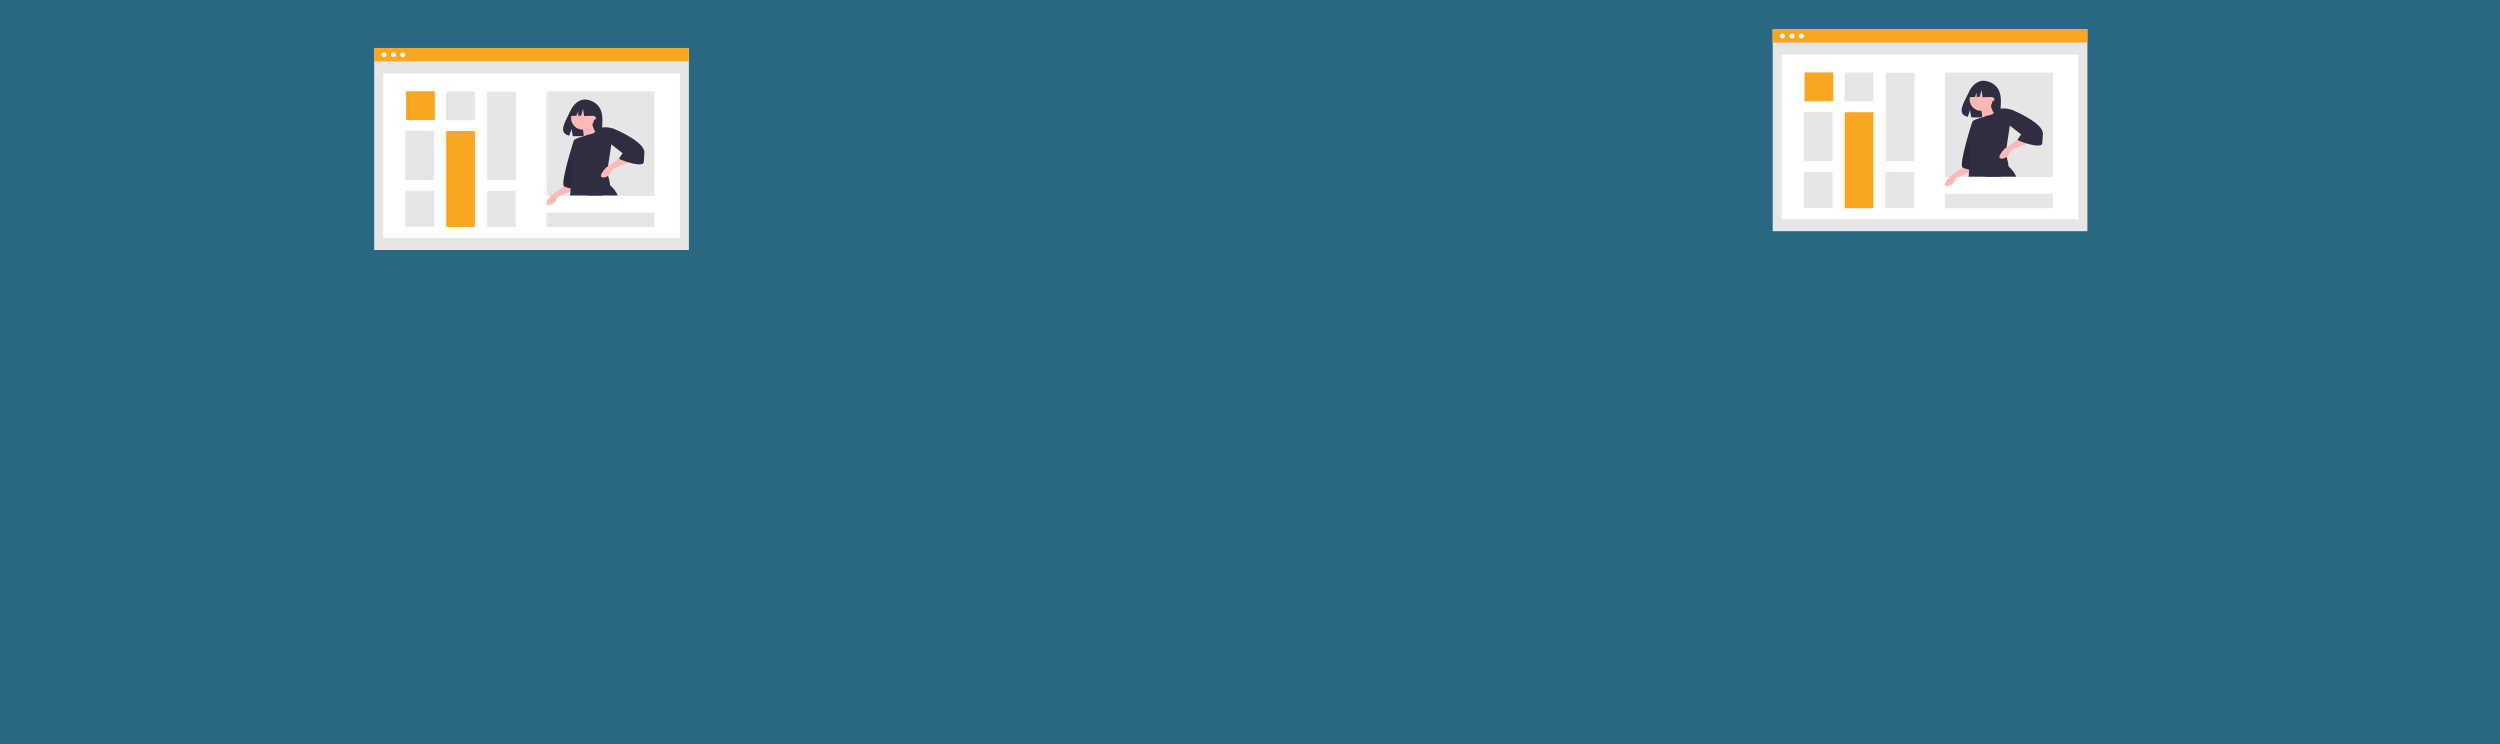 <svg width="2660" height="792" viewBox="0 0 2660 792" fill="none" xmlns="http://www.w3.org/2000/svg">
<rect width="2660" height="792" fill="#296782"/>
<g clip-path="url(#clip0)">
<path d="M2221 31.19H1886.14V246H2221V31.19Z" fill="#E6E6E6"/>
<path d="M2211.42 58.133H1895.72V233.292H2211.42V58.133Z" fill="white"/>
<path d="M2220.86 31H1886V45.249H2220.86V31Z" fill="#F9A620"/>
<path d="M2184.3 77.3H2069.39V188.404H2184.3V77.3Z" fill="#E6E6E6"/>
<path d="M1896.57 40.926C1898.03 40.926 1899.21 39.743 1899.21 38.285C1899.21 36.826 1898.03 35.644 1896.57 35.644C1895.12 35.644 1893.94 36.826 1893.94 38.285C1893.94 39.743 1895.12 40.926 1896.57 40.926Z" fill="white"/>
<path d="M1906.58 40.926C1908.04 40.926 1909.22 39.743 1909.22 38.285C1909.22 36.826 1908.04 35.644 1906.58 35.644C1905.12 35.644 1903.94 36.826 1903.94 38.285C1903.94 39.743 1905.12 40.926 1906.58 40.926Z" fill="white"/>
<path d="M1916.59 40.926C1918.04 40.926 1919.22 39.743 1919.22 38.285C1919.22 36.826 1918.04 35.644 1916.59 35.644C1915.13 35.644 1913.95 36.826 1913.95 38.285C1913.95 39.743 1915.13 40.926 1916.59 40.926Z" fill="white"/>
<path d="M1950.64 77.072H1920V107.767H1950.64V77.072Z" fill="#F9A620"/>
<path d="M1993.26 77.248H1962.61V107.943H1993.26V77.248Z" fill="#E6E6E6"/>
<path d="M1993.38 119.411H1962.73V221.545H1993.38V119.411Z" fill="#F9A620"/>
<path d="M1949.8 119.183H1919.16V171.439H1949.8V119.183Z" fill="#E6E6E6"/>
<path d="M2126.07 94.85C2121.02 86.311 2111.04 85.913 2111.04 85.913C2111.04 85.913 2101.32 84.667 2095.08 97.672C2089.26 109.793 2081.23 121.495 2093.79 124.333L2096.05 117.266L2097.46 124.859C2099.24 124.988 2101.04 125.019 2102.83 124.951C2116.27 124.517 2129.06 125.079 2128.65 120.249C2128.1 113.826 2130.92 103.065 2126.07 94.85Z" fill="#2F2E41"/>
<path d="M2091.63 175.931L2074.61 187.764C2074.61 187.764 2064.69 198.179 2071.78 198.179C2078.87 198.179 2081.7 189.184 2081.7 189.184L2103.44 179.717L2091.63 175.931Z" fill="#FFB8B8"/>
<path d="M2098.48 129.774C2098.48 129.774 2083.59 175.932 2088.32 178.298C2093.04 180.664 2103.44 182.085 2103.44 182.085L2098.48 129.774Z" fill="#2F2E41"/>
<path opacity="0.1" d="M2098.48 129.774C2098.48 129.774 2083.59 175.932 2088.32 178.298C2093.04 180.664 2103.44 182.085 2103.44 182.085L2098.48 129.774Z" fill="black"/>
<path d="M2145.28 188.004H2111.77L2135.58 175.932C2136.11 176.273 2136.61 176.646 2137.09 177.049C2140.62 180.026 2143.42 183.773 2145.28 188.004Z" fill="#2F2E41"/>
<path d="M2107.93 117.938C2114.72 117.938 2120.22 112.428 2120.22 105.63C2120.22 98.832 2114.72 93.322 2107.93 93.322C2101.15 93.322 2095.64 98.832 2095.64 105.63C2095.64 112.428 2101.15 117.938 2107.93 117.938Z" fill="#FFB8B8"/>
<path d="M2107.7 115.809C2107.7 115.809 2110.53 124.803 2107.7 128.118C2104.86 131.432 2123.29 123.383 2123.29 123.383C2123.29 123.383 2116.68 113.916 2118.57 109.655L2107.7 115.809Z" fill="#FFB8B8"/>
<path d="M2134.92 156.905L2133.93 163.386C2133.93 163.386 2134.43 164.858 2135.04 167.003C2135.83 169.8 2136.81 173.742 2137.09 177.048C2137.38 180.4 2136.94 183.098 2134.87 183.268C2131.9 183.514 2130.36 185.318 2128.82 188.003H2094.63C2094.72 186.526 2094.83 184.992 2094.95 183.415C2095.02 182.468 2095.1 181.509 2095.19 180.537C2095.28 179.42 2098.63 158.434 2096.11 153.918C2090.92 144.592 2097.53 139.243 2097.53 139.243C2097.53 139.243 2098.48 132.141 2098.48 129.775C2098.48 127.919 2105.74 125.774 2108.88 124.932C2109.08 124.88 2109.26 124.827 2109.42 124.79C2109.97 124.648 2110.29 124.567 2110.29 124.567L2112.77 123.548C2112.77 123.548 2119.74 122.199 2120.22 121.252C2120.52 120.844 2120.94 120.542 2121.43 120.39C2122.42 119.964 2123.7 119.661 2124 119.358C2124.43 118.861 2124.82 118.329 2125.17 117.767C2126.07 116.726 2127.29 116.01 2128.64 115.73C2133.72 114.447 2141.01 116.989 2141.01 116.989L2138.46 133.677L2134.92 156.905Z" fill="#2F2E41"/>
<path d="M2149.76 146.58L2132.75 158.413C2132.75 158.413 2122.82 168.828 2129.91 168.828C2137 168.828 2139.83 159.835 2139.83 159.835L2161.57 150.368L2149.76 146.58Z" fill="#FFB8B8"/>
<path d="M2120.53 94.027L2110.67 88.855L2104.48 89.814C2102.29 90.155 2100.25 91.148 2098.63 92.665C2097.01 94.181 2095.88 96.15 2095.39 98.317L2094.23 103.434L2101.25 103.163L2103.21 98.584V103.088L2106.44 102.963L2108.32 95.673L2109.5 103.433L2121 103.198L2120.53 94.027Z" fill="#2F2E41"/>
<path d="M2137.71 117.939L2141.02 116.992C2141.02 116.992 2174.57 130.721 2173.63 142.556C2172.68 154.391 2174.1 154.389 2168.43 154.864C2162.76 155.339 2146.22 149.657 2146.69 148.71C2147.16 147.763 2150.47 143.028 2150.47 143.028L2137.71 133.087L2137.71 117.939Z" fill="#2F2E41"/>
<path d="M2120.22 107.525C2121.26 107.525 2122.11 106.677 2122.11 105.631C2122.11 104.585 2121.26 103.737 2120.22 103.737C2119.18 103.737 2118.33 104.585 2118.33 105.631C2118.33 106.677 2119.18 107.525 2120.22 107.525Z" fill="#FFB8B8"/>
<path d="M2184.3 206.262H2069.39V221.609H2184.3V206.262Z" fill="#E6E6E6"/>
<path d="M1949.8 182.971H1919.16V221.318H1949.8V182.971Z" fill="#E6E6E6"/>
<path d="M2036.95 77.457H2006.31V171.439H2036.95V77.457Z" fill="#E6E6E6"/>
<path d="M2036.83 183.064H2006.18V221.433H2036.83V183.064Z" fill="#E6E6E6"/>
</g>
<g clip-path="url(#clip1)">
<path d="M733 51.19H398.143V266H733V51.19Z" fill="#E6E6E6"/>
<path d="M723.425 78.133H407.718V253.292H723.425V78.133Z" fill="white"/>
<path d="M732.857 51H398V65.249H732.857V51Z" fill="#F9A620"/>
<path d="M696.304 97.3H581.387V208.404H696.304V97.3Z" fill="#E6E6E6"/>
<path d="M408.571 60.926C410.028 60.926 411.208 59.743 411.208 58.285C411.208 56.826 410.028 55.644 408.571 55.644C407.115 55.644 405.935 56.826 405.935 58.285C405.935 59.743 407.115 60.926 408.571 60.926Z" fill="white"/>
<path d="M418.58 60.926C420.036 60.926 421.216 59.743 421.216 58.285C421.216 56.826 420.036 55.644 418.58 55.644C417.124 55.644 415.943 56.826 415.943 58.285C415.943 59.743 417.124 60.926 418.58 60.926Z" fill="white"/>
<path d="M428.588 60.926C430.044 60.926 431.225 59.743 431.225 58.285C431.225 56.826 430.044 55.644 428.588 55.644C427.132 55.644 425.951 56.826 425.951 58.285C425.951 59.743 427.132 60.926 428.588 60.926Z" fill="white"/>
<path d="M462.64 97.072H431.996V127.767H462.64V97.072Z" fill="#F9A620"/>
<path d="M505.255 97.248H474.611V127.943H505.255V97.248Z" fill="#E6E6E6"/>
<path d="M505.377 139.411H474.732V241.545H505.377V139.411Z" fill="#F9A620"/>
<path d="M461.804 139.183H431.16V191.439H461.804V139.183Z" fill="#E6E6E6"/>
<path d="M638.069 114.85C633.022 106.311 623.042 105.913 623.042 105.913C623.042 105.913 613.316 104.667 607.077 117.672C601.261 129.793 593.235 141.495 605.786 144.333L608.053 137.266L609.457 144.859C611.243 144.988 613.036 145.019 614.826 144.951C628.266 144.517 641.065 145.079 640.653 140.249C640.104 133.826 642.923 123.065 638.069 114.85Z" fill="#2F2E41"/>
<path d="M603.627 195.931L586.613 207.764C586.613 207.764 576.688 218.179 583.777 218.179C590.867 218.179 593.702 209.184 593.702 209.184L615.443 199.717L603.627 195.931Z" fill="#FFB8B8"/>
<path d="M610.48 149.774C610.48 149.774 595.592 195.932 600.318 198.298C605.044 200.664 615.442 202.085 615.442 202.085L610.48 149.774Z" fill="#2F2E41"/>
<path opacity="0.1" d="M610.48 149.774C610.48 149.774 595.592 195.932 600.318 198.298C605.044 200.664 615.442 202.085 615.442 202.085L610.48 149.774Z" fill="black"/>
<path d="M657.284 208.004H623.77L647.581 195.932C648.106 196.273 648.609 196.646 649.089 197.049C652.619 200.026 655.423 203.773 657.284 208.004Z" fill="#2F2E41"/>
<path d="M619.933 137.938C626.719 137.938 632.221 132.428 632.221 125.63C632.221 118.832 626.719 113.322 619.933 113.322C613.146 113.322 607.645 118.832 607.645 125.63C607.645 132.428 613.146 137.938 619.933 137.938Z" fill="#FFB8B8"/>
<path d="M619.696 135.809C619.696 135.809 622.532 144.803 619.696 148.118C616.861 151.432 635.293 143.383 635.293 143.383C635.293 143.383 628.677 133.916 630.567 129.655L619.696 135.809Z" fill="#FFB8B8"/>
<path d="M646.918 176.905L645.926 183.386C645.926 183.386 646.427 184.858 647.037 187.003C647.831 189.8 648.809 193.742 649.088 197.048C649.376 200.4 648.941 203.098 646.871 203.268C643.903 203.514 642.358 205.318 640.817 208.003H606.627C606.717 206.526 606.825 204.992 606.953 203.415C607.024 202.468 607.102 201.509 607.188 200.537C607.282 199.42 610.63 178.434 608.114 173.918C602.917 164.592 609.532 159.243 609.532 159.243C609.532 159.243 610.477 152.141 610.477 149.775C610.477 147.919 617.737 145.774 620.875 144.932C621.079 144.88 621.258 144.827 621.423 144.79C621.966 144.648 622.292 144.567 622.292 144.567L624.774 143.548C624.774 143.548 631.745 142.199 632.218 141.252C632.52 140.844 632.943 140.542 633.428 140.39C634.425 139.964 635.696 139.661 635.999 139.358C636.431 138.861 636.821 138.329 637.166 137.767C638.072 136.726 639.294 136.01 640.645 135.73C645.721 134.447 653.013 136.989 653.013 136.989L650.461 153.677L646.918 176.905Z" fill="#2F2E41"/>
<path d="M661.76 166.58L644.746 178.413C644.746 178.413 634.82 188.828 641.91 188.828C648.999 188.828 651.833 179.835 651.833 179.835L673.574 170.368L661.76 166.58Z" fill="#FFB8B8"/>
<path d="M632.53 114.027L622.669 108.854L616.484 109.814C614.292 110.155 612.253 111.148 610.632 112.665C609.011 114.181 607.882 116.15 607.393 118.317L606.235 123.434L613.249 123.163L615.208 118.584V123.088L618.444 122.963L620.322 115.673L621.496 123.433L633 123.198L632.53 114.027Z" fill="#2F2E41"/>
<path d="M649.708 137.939L653.016 136.992C653.016 136.992 686.573 150.721 685.627 162.556C684.682 174.391 686.1 174.389 680.429 174.864C674.757 175.339 658.217 169.657 658.686 168.71C659.156 167.763 662.467 163.028 662.467 163.028L649.706 153.087L649.708 137.939Z" fill="#2F2E41"/>
<path d="M632.221 127.525C633.265 127.525 634.111 126.677 634.111 125.631C634.111 124.585 633.265 123.737 632.221 123.737C631.177 123.737 630.33 124.585 630.33 125.631C630.33 126.677 631.177 127.525 632.221 127.525Z" fill="#FFB8B8"/>
<path d="M696.304 226.262H581.387V241.609H696.304V226.262Z" fill="#E6E6E6"/>
<path d="M461.804 202.971H431.16V241.318H461.804V202.971Z" fill="#E6E6E6"/>
<path d="M548.949 97.457H518.305V191.439H548.949V97.457Z" fill="#E6E6E6"/>
<path d="M548.828 203.064H518.184V241.433H548.828V203.064Z" fill="#E6E6E6"/>
</g>
<defs>
<clipPath id="clip0">
<rect width="335" height="215" fill="white" transform="translate(1886 31)"/>
</clipPath>
<clipPath id="clip1">
<rect width="335" height="215" fill="white" transform="translate(398 51)"/>
</clipPath>
</defs>
</svg>
